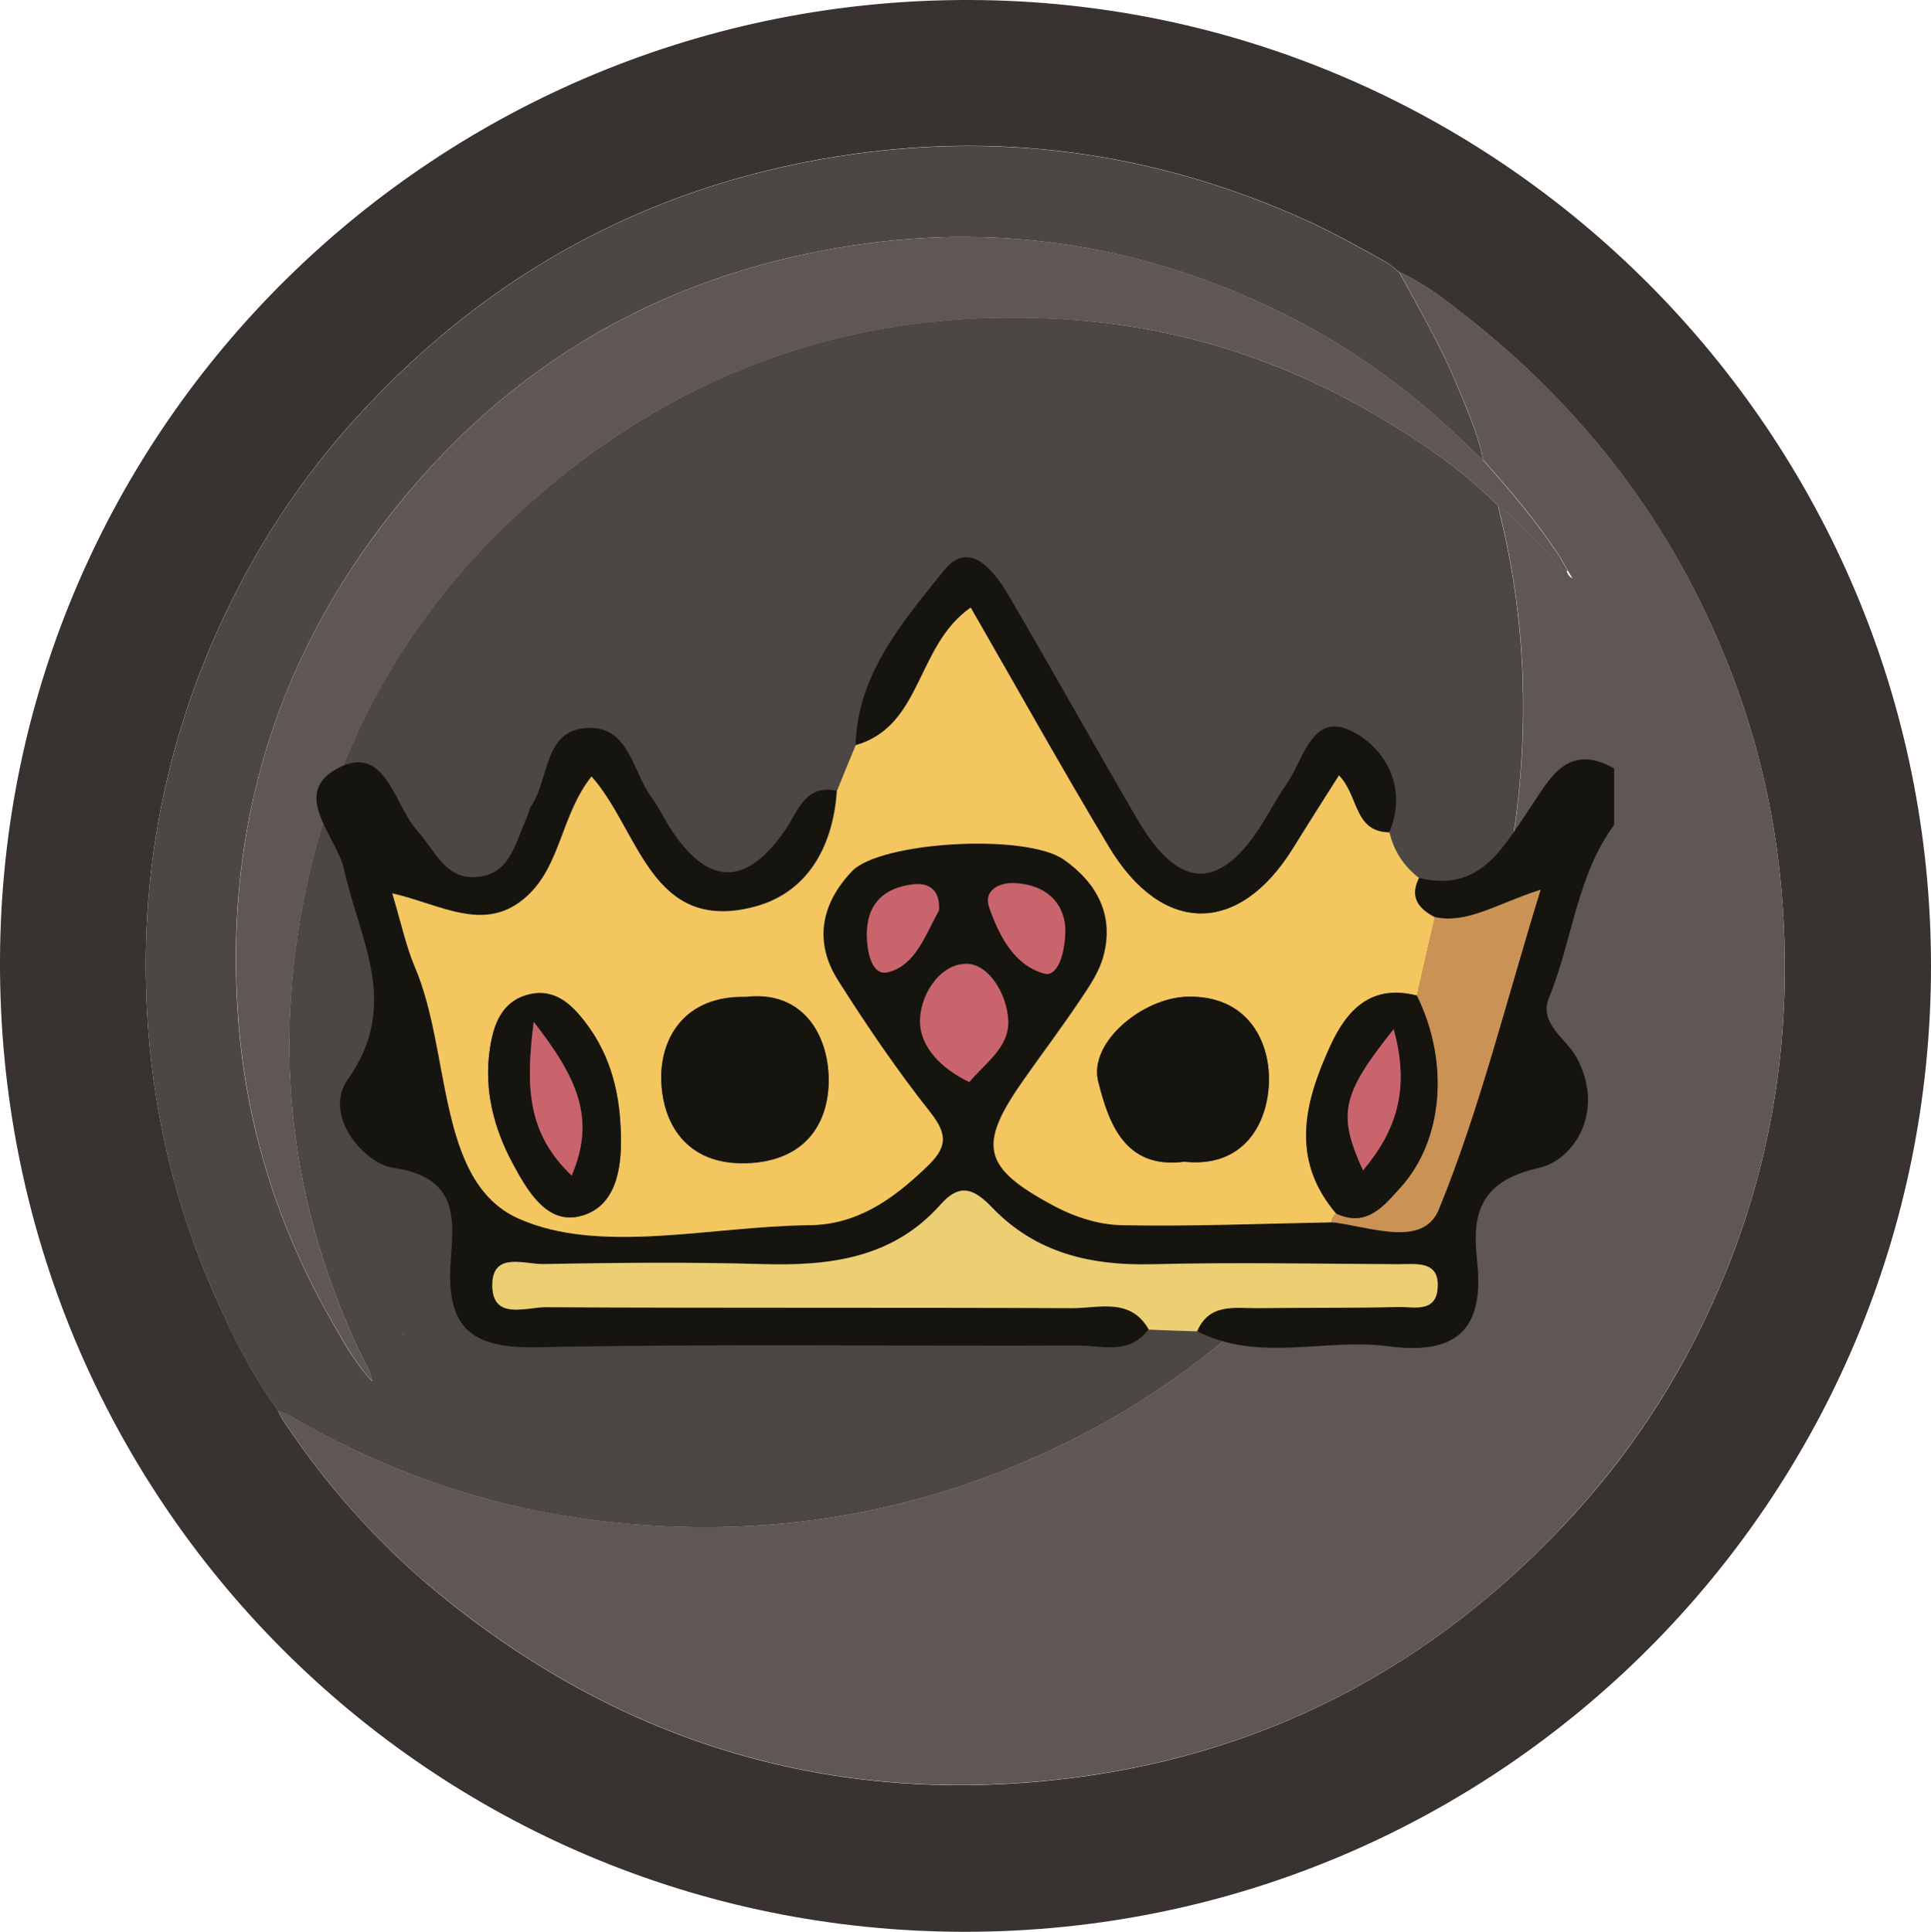 <?xml version="1.0" encoding="UTF-8"?>
<svg id="Layer_2" data-name="Layer 2" xmlns="http://www.w3.org/2000/svg" viewBox="0 0 100.8 100.83">
  <defs>
    <style>
      .cls-1 {
        fill: #4c4644;
      }

      .cls-2 {
        fill: #ca646c;
      }

      .cls-3 {
        fill: #f3c65f;
      }

      .cls-4 {
        fill: #edcf73;
      }

      .cls-5 {
        fill: #b69942;
      }

      .cls-6 {
        fill: #5e5756;
      }

      .cls-7 {
        fill: #ca9254;
      }

      .cls-8 {
        fill: #383331;
      }

      .cls-9 {
        fill: #16140f;
      }
    </style>
  </defs>
  <g id="Layer_1-2" data-name="Layer 1">
    <g>
      <path class="cls-8" d="M50.38,100.83C22.43,100.83-.12,78.21,0,50.08,.11,22.19,22.92-.1,50.67,0c27.61,.1,50.14,22.69,50.13,50.44-.01,27.85-22.57,50.39-50.42,50.39h0ZM14.51,73.63c.09,.17,.16,.35,.27,.51,2.25,3.39,4.93,6.41,8.06,8.99,9.34,7.68,20.08,11.05,32.12,9.79,10.82-1.13,19.9-5.87,27.24-13.92,3.39-3.72,6-7.94,7.89-12.6,2.51-6.18,3.44-12.6,2.96-19.24-.3-4.28-1.24-8.41-2.81-12.39-2.9-7.37-7.54-13.44-13.77-18.31-1.08-.84-2.16-1.7-3.43-2.26-.22-.17-.42-.37-.66-.51-1.38-.77-2.77-1.55-4.22-2.21-7.53-3.4-15.4-4.59-23.57-3.45-10.2,1.43-18.81,5.97-25.8,13.56-3.08,3.34-5.53,7.1-7.4,11.24-2.99,6.63-4.19,13.59-3.66,20.83,.35,4.74,1.46,9.32,3.37,13.7,.96,2.19,2,4.33,3.42,6.26h0Z"/>
      <path class="cls-1" d="M14.52,73.63c-1.43-1.93-2.47-4.07-3.42-6.26-1.91-4.37-3.02-8.95-3.37-13.7-.53-7.24,.67-14.2,3.66-20.83,1.87-4.15,4.32-7.9,7.4-11.24,6.99-7.59,15.59-12.13,25.8-13.56,8.18-1.14,16.04,.05,23.57,3.45,1.45,.66,2.83,1.44,4.22,2.21,.24,.13,.44,.34,.66,.51,1.05,1.92,2.14,3.81,2.99,5.84,.54,1.3,1.13,2.6,1.4,4-.28-.27-.56-.53-.84-.8-2.84-2.79-6.03-5.11-9.6-6.88-7.07-3.5-14.54-4.74-22.35-3.58-10.53,1.57-18.97,6.73-25.22,15.33-5.45,7.51-7.7,15.97-6.98,25.21,.44,5.62,2.12,10.85,4.93,15.73,.61,1.06,1.2,2.14,2.05,3.03,.04,.04,.09,.08,.13,.12l.02,.05-.03-.05s-.08-.09-.12-.13c-.06-.48-.34-.88-.54-1.3-3.72-7.77-4.69-15.9-2.93-24.31,1.78-8.5,6.06-15.56,12.74-21.11,7.94-6.61,17.14-9.44,27.41-8.66,5.5,.42,10.66,2.04,15.44,4.8,2.4,1.39,4.71,2.92,6.67,4.91,.03,.15,.05,.29,.09,.44,1.14,4.61,1.45,9.28,1.03,14.01-.32,3.65-1.12,7.21-2.38,10.66-1.89,5.19-4.67,9.86-8.36,13.95-3.73,4.13-8.08,7.48-13.13,9.93-7.57,3.68-15.54,4.96-23.87,4.02-5.84-.66-11.3-2.51-16.38-5.48-.22-.13-.47-.21-.71-.31Z"/>
      <path class="cls-6" d="M77.43,24.03c-.27-1.4-.85-2.69-1.4-4-.85-2.02-1.94-3.92-2.99-5.84,1.27,.56,2.35,1.42,3.43,2.26,6.23,4.86,10.87,10.93,13.77,18.31,1.57,3.98,2.51,8.11,2.81,12.39,.48,6.65-.45,13.07-2.96,19.24-1.89,4.66-4.5,8.87-7.89,12.6-7.33,8.06-16.42,12.79-27.24,13.92-12.04,1.26-22.77-2.11-32.12-9.79-3.13-2.57-5.81-5.6-8.06-8.99-.11-.16-.18-.34-.27-.51,.24,.1,.49,.18,.71,.31,5.07,2.98,10.54,4.82,16.38,5.48,8.33,.95,16.3-.34,23.87-4.02,5.04-2.45,9.39-5.79,13.13-9.93,3.69-4.09,6.47-8.76,8.36-13.95,1.26-3.46,2.06-7.01,2.38-10.66,.42-4.72,.11-9.4-1.03-14.01-.04-.14-.06-.29-.09-.44,.91,.63,1.59,1.49,2.38,2.25,.4,.38,.66,.91,1.18,1.16,.05,.15,.13,.28,.28,.36,.01,.01,.03,.02,.04,.03-.01-.01-.02-.03-.03-.04-.08-.13-.16-.27-.24-.4-.14-.24-.27-.49-.42-.72-1.16-1.81-2.56-3.42-3.98-5.03h0Z"/>
      <path class="cls-6" d="M77.43,24.03c1.42,1.61,2.82,3.23,3.98,5.03,.15,.24,.28,.48,.42,.72-.02,.02-.04,.03-.05,.05-.52-.26-.79-.78-1.18-1.16-.79-.76-1.46-1.63-2.38-2.25-1.96-1.99-4.27-3.52-6.67-4.91-4.78-2.77-9.95-4.39-15.44-4.8-10.28-.77-19.48,2.05-27.41,8.66-6.67,5.55-10.96,12.61-12.74,21.11-1.76,8.41-.8,16.53,2.93,24.31,.2,.42,.48,.82,.54,1.3h0c-.85-.89-1.44-1.98-2.05-3.03-2.81-4.87-4.49-10.11-4.93-15.73-.72-9.25,1.52-17.71,6.98-25.21,6.24-8.6,14.69-13.76,25.22-15.33,7.81-1.16,15.28,.07,22.35,3.58,3.57,1.77,6.76,4.08,9.6,6.88,.28,.27,.56,.53,.84,.8v-.02Z"/>
      <polygon class="cls-5" points="21.15 69.76 21.18 69.8 21.15 69.75 21.15 69.76"/>
      <path class="cls-5" d="M21.02,69.61s.09,.1,.13,.14h0s-.1-.09-.14-.13h0s0-.01,0-.01Z"/>
    </g>
    <g>
      <path class="cls-9" d="M84.27,43.04c-1.98,2.69-2.18,6.05-3.41,9.03-.56,1.35,.92,2.15,1.45,3.14,1.5,2.82-.15,5.34-1.98,5.75-3.25,.72-3.47,2.6-3.22,4.88,.4,3.68-1.21,4.88-4.63,4.43-3.31-.44-6.77,.87-9.99-.79,.64-1.48,1.97-1.19,3.16-1.21,2.45-.03,4.89,0,7.34-.06,.78-.02,1.93,.31,2.05-.92,.15-1.53-1.11-1.3-2.05-1.31-4.28-.03-8.57-.11-12.84,0-3.21,.08-6.08-.58-8.35-2.95-.9-.94-1.65-1.35-2.69-.18-2.51,2.84-5.83,3.23-9.38,3.12-3.79-.11-7.58-.07-11.38,0-.96,.02-2.59-.63-2.65,1-.07,1.97,1.74,1.25,2.77,1.25,9.17,.06,18.35,.01,27.52,.05,1.39,0,3.01-.56,3.97,1.1-.98,1.38-2.45,.85-3.72,.86-9.41,.04-18.83-.1-28.23,.09-3.35,.07-4.71-.97-4.49-4.37,.13-2.14,.57-4.48-3-5-1.52-.22-3.68-2.75-2.37-4.6,2.79-3.93,.61-7.29-.18-10.94-.38-1.77-2.95-4.08-.18-5.39,2.36-1.11,2.8,2.03,4,3.35,.89,.97,1.41,2.47,2.98,2.41,1.85-.06,2.11-1.76,2.71-3.05,.1-.22,.13-.48,.26-.68,.96-1.42,.62-4.04,3.04-4.06,2.06-.01,2.25,2.28,3.21,3.6,.36,.49,.63,1.04,.95,1.56,1.99,3.13,4,3.17,6.08,.13,.66-.97,1-2.34,2.65-2.01-.2,2.92-1.54,5.33-4.34,6.06-5.39,1.39-5.98-4.02-8.47-6.81-1.6,2.02-1.58,4.62-3.37,6.25-2.16,1.98-4.47,.43-7.03-.15,.48,1.6,.73,2.78,1.19,3.87,1.89,4.45,1.12,11.16,5.37,13.09,4.24,1.93,10.06,.42,15.2,.36,2.48-.03,4.32-1.33,6.07-2.98,1.1-1.04,1.21-1.7,.25-2.92-1.74-2.2-3.31-4.53-4.82-6.89-1.27-2.01-.87-3.99,.73-5.68,1.48-1.56,9.09-2,11.07-.61,1.72,1.21,2.65,2.9,2.06,5.06-.22,.8-.72,1.54-1.19,2.24-.95,1.41-1.98,2.78-2.96,4.18-2.43,3.46-2.19,4.6,1.64,6.63,1.04,.55,2.3,.95,3.47,.97,3.65,.07,7.31-.08,10.96-.15,1.97,.21,4.78,1.39,5.61-.67,2.11-5.17,3.45-10.65,5.31-16.68-2.34,.75-3.81,1.78-5.52,1.43-.86-.44-1.33-1.05-.84-2.05,3.19,.79,4.39-1.56,5.79-3.62,1.05-1.54,1.95-3.48,4.41-2.09v2.94h0Zm-33.67,13.43c.82-1,2.09-1.78,2.03-3.23-.07-1.36-1.02-2.97-2.22-2.94-1.39,.03-2.44,1.71-2.38,3.11,.05,1.23,1.08,2.34,2.57,3.06Zm-1.58-8.95c.07-1.06-.51-1.46-1.34-1.37-1.54,.18-2.44,1.05-2.42,2.66,0,.86,.26,2.16,1.13,1.92,1.46-.39,1.95-2.03,2.63-3.21Zm6.59,.89c-.09-1.28-.98-2.27-2.69-2.33-.73-.03-1.6,.36-1.28,1.27,.52,1.48,1.31,3.02,2.88,3.45,.68,.19,1.1-1.06,1.09-2.4h0Z"/>
      <path class="cls-3" d="M74.07,45.83c-.5,1-.03,1.6,.84,2.05-.32,1.36-.63,2.72-.94,4.09-2.36-.6-3.64,.71-4.51,2.61-1.36,2.96-2.12,5.93,.3,8.77-.15,.11-.24,.26-.24,.45-3.65,.07-7.31,.22-10.96,.15-1.17-.02-2.43-.42-3.47-.97-3.83-2.03-4.07-3.18-1.64-6.63,.98-1.39,2.01-2.76,2.96-4.18,.47-.7,.98-1.45,1.19-2.24,.59-2.16-.34-3.85-2.06-5.06-1.98-1.39-9.59-.95-11.07,.61-1.6,1.68-2,3.67-.73,5.68,1.5,2.37,3.08,4.69,4.82,6.89,.97,1.23,.86,1.88-.25,2.92-1.74,1.66-3.59,2.96-6.07,2.98-5.13,.05-10.95,1.56-15.2-.36-4.25-1.93-3.48-8.65-5.37-13.09-.46-1.08-.71-2.26-1.19-3.87,2.56,.58,4.86,2.13,7.03,.15,1.78-1.63,1.78-4.23,3.37-6.25,2.49,2.79,3.08,8.2,8.47,6.81,2.8-.72,4.14-3.13,4.34-6.06,.32-.8,.65-1.6,.98-2.39,3.5-1.01,3.12-5.17,6.01-7.19,2.41,4.18,4.75,8.38,7.22,12.5,2.78,4.63,6.78,4.62,9.6,.07,.79-1.27,1.59-2.53,2.4-3.81,1.06,1.07,.77,2.95,2.63,2.98,.23,.98,.75,1.77,1.55,2.39Zm-12.25,14.81c3.16,.34,4.38-2.07,4.42-4.2,.04-2.16-1.17-4.48-4.25-4.41-2.34,.05-5.17,2.39-4.66,4.43,.55,2.15,1.38,4.58,4.49,4.18Zm-22.87-8.59c-3.24-.08-4.51,2.18-4.43,4.4,.09,2.38,1.48,4.49,4.72,4.26,3.04-.22,4.11-2.36,4.01-4.59-.1-2.29-1.5-4.41-4.3-4.07Zm-6.54,7.23c-.03-2.12-.5-4.11-1.8-5.84-.77-1.03-1.68-1.88-3.07-1.51-1.37,.37-1.78,1.6-1.97,2.83-.32,2.13,.2,4.14,1.21,6,.75,1.39,1.75,3.14,3.47,2.73,1.87-.44,2.21-2.4,2.16-4.22h0Z"/>
      <path class="cls-4" d="M59.96,69.38c-.96-1.66-2.58-1.1-3.97-1.1-9.17-.04-18.35,0-27.52-.05-1.02,0-2.84,.72-2.77-1.25,.06-1.63,1.69-.99,2.65-1,3.79-.07,7.58-.11,11.38,0,3.54,.11,6.87-.28,9.38-3.12,1.04-1.17,1.78-.76,2.69,.18,2.28,2.37,5.15,3.03,8.35,2.95,4.28-.11,8.56-.02,12.84,0,.94,0,2.2-.22,2.05,1.31-.12,1.23-1.27,.9-2.05,.92-2.45,.06-4.89,.03-7.34,.06-1.19,.01-2.52-.28-3.16,1.21-.85-.03-1.69-.05-2.54-.09h0Z"/>
      <path class="cls-9" d="M72.52,43.44c-1.86-.03-1.58-1.91-2.63-2.98-.82,1.29-1.62,2.54-2.4,3.81-2.82,4.55-6.82,4.55-9.6-.07-2.47-4.12-4.81-8.31-7.22-12.5-2.89,2.02-2.51,6.18-6.01,7.19,.11-3.75,2.49-6.46,4.61-9.11,1.33-1.66,2.61,0,3.37,1.28,2.28,3.89,4.47,7.83,6.74,11.72,2.2,3.77,4.37,3.75,6.64,0,.38-.63,.73-1.27,1.15-1.87,.9-1.31,1.34-3.87,3.51-2.69,1.68,.91,2.81,2.93,1.84,5.23h0Z"/>
      <path class="cls-7" d="M73.96,51.96c.32-1.36,.63-2.72,.94-4.09,1.72,.36,3.19-.68,5.52-1.43-1.86,6.04-3.2,11.52-5.31,16.68-.84,2.05-3.65,.87-5.61,.67,0-.19,.08-.34,.24-.45,1.6,.75,2.49-.4,3.35-1.35,2.26-2.47,2.57-6.57,.86-10.03h0Z"/>
      <path class="cls-2" d="M50.6,56.48c-1.49-.71-2.52-1.83-2.57-3.06-.06-1.4,.98-3.08,2.38-3.11,1.2-.02,2.15,1.58,2.22,2.94,.07,1.43-1.21,2.23-2.03,3.23Z"/>
      <path class="cls-2" d="M49.01,47.53c-.69,1.19-1.17,2.82-2.63,3.21-.88,.24-1.12-1.06-1.13-1.92-.02-1.62,.88-2.49,2.42-2.66,.84-.09,1.41,.3,1.34,1.37Z"/>
      <path class="cls-2" d="M55.61,48.42c.02,1.33-.4,2.58-1.09,2.4-1.58-.43-2.36-1.97-2.88-3.45-.32-.91,.55-1.3,1.28-1.27,1.71,.06,2.61,1.05,2.69,2.33h0Z"/>
      <path class="cls-9" d="M61.82,60.63c-3.11,.41-3.95-2.02-4.49-4.18-.52-2.04,2.32-4.38,4.66-4.43,3.08-.07,4.29,2.24,4.25,4.41-.04,2.14-1.26,4.54-4.42,4.2Z"/>
      <path class="cls-9" d="M38.95,52.03c2.82-.33,4.2,1.78,4.3,4.07,.1,2.22-.96,4.37-4.01,4.59-3.24,.23-4.63-1.87-4.72-4.26-.08-2.22,1.19-4.48,4.43-4.4Z"/>
      <path class="cls-9" d="M73.96,51.96c1.71,3.46,1.39,7.56-.86,10.03-.86,.95-1.75,2.1-3.35,1.35-2.42-2.84-1.66-5.81-.3-8.77,.88-1.91,2.16-3.21,4.51-2.61Zm-1.21,1.76c-2.73,3.43-2.92,4.44-1.6,7.37,1.72-2.05,2.47-4.22,1.6-7.37Z"/>
      <path class="cls-9" d="M32.41,59.26c.05,1.82-.3,3.77-2.16,4.22-1.72,.4-2.71-1.33-3.47-2.73-1-1.86-1.52-3.88-1.21-6,.18-1.23,.59-2.46,1.97-2.83,1.39-.38,2.3,.48,3.07,1.51,1.3,1.73,1.76,3.72,1.8,5.84h0Zm-4.55-5.93c-.44,3.5-.3,5.84,1.98,8.02,1.27-2.98,.29-5.11-1.98-8.02Z"/>
      <path class="cls-2" d="M72.75,53.72c.88,3.15,.12,5.32-1.6,7.37-1.33-2.93-1.14-3.94,1.6-7.37Z"/>
      <path class="cls-2" d="M27.86,53.34c2.27,2.92,3.26,5.04,1.98,8.02-2.28-2.18-2.42-4.52-1.98-8.02Z"/>
    </g>
  </g>
</svg>